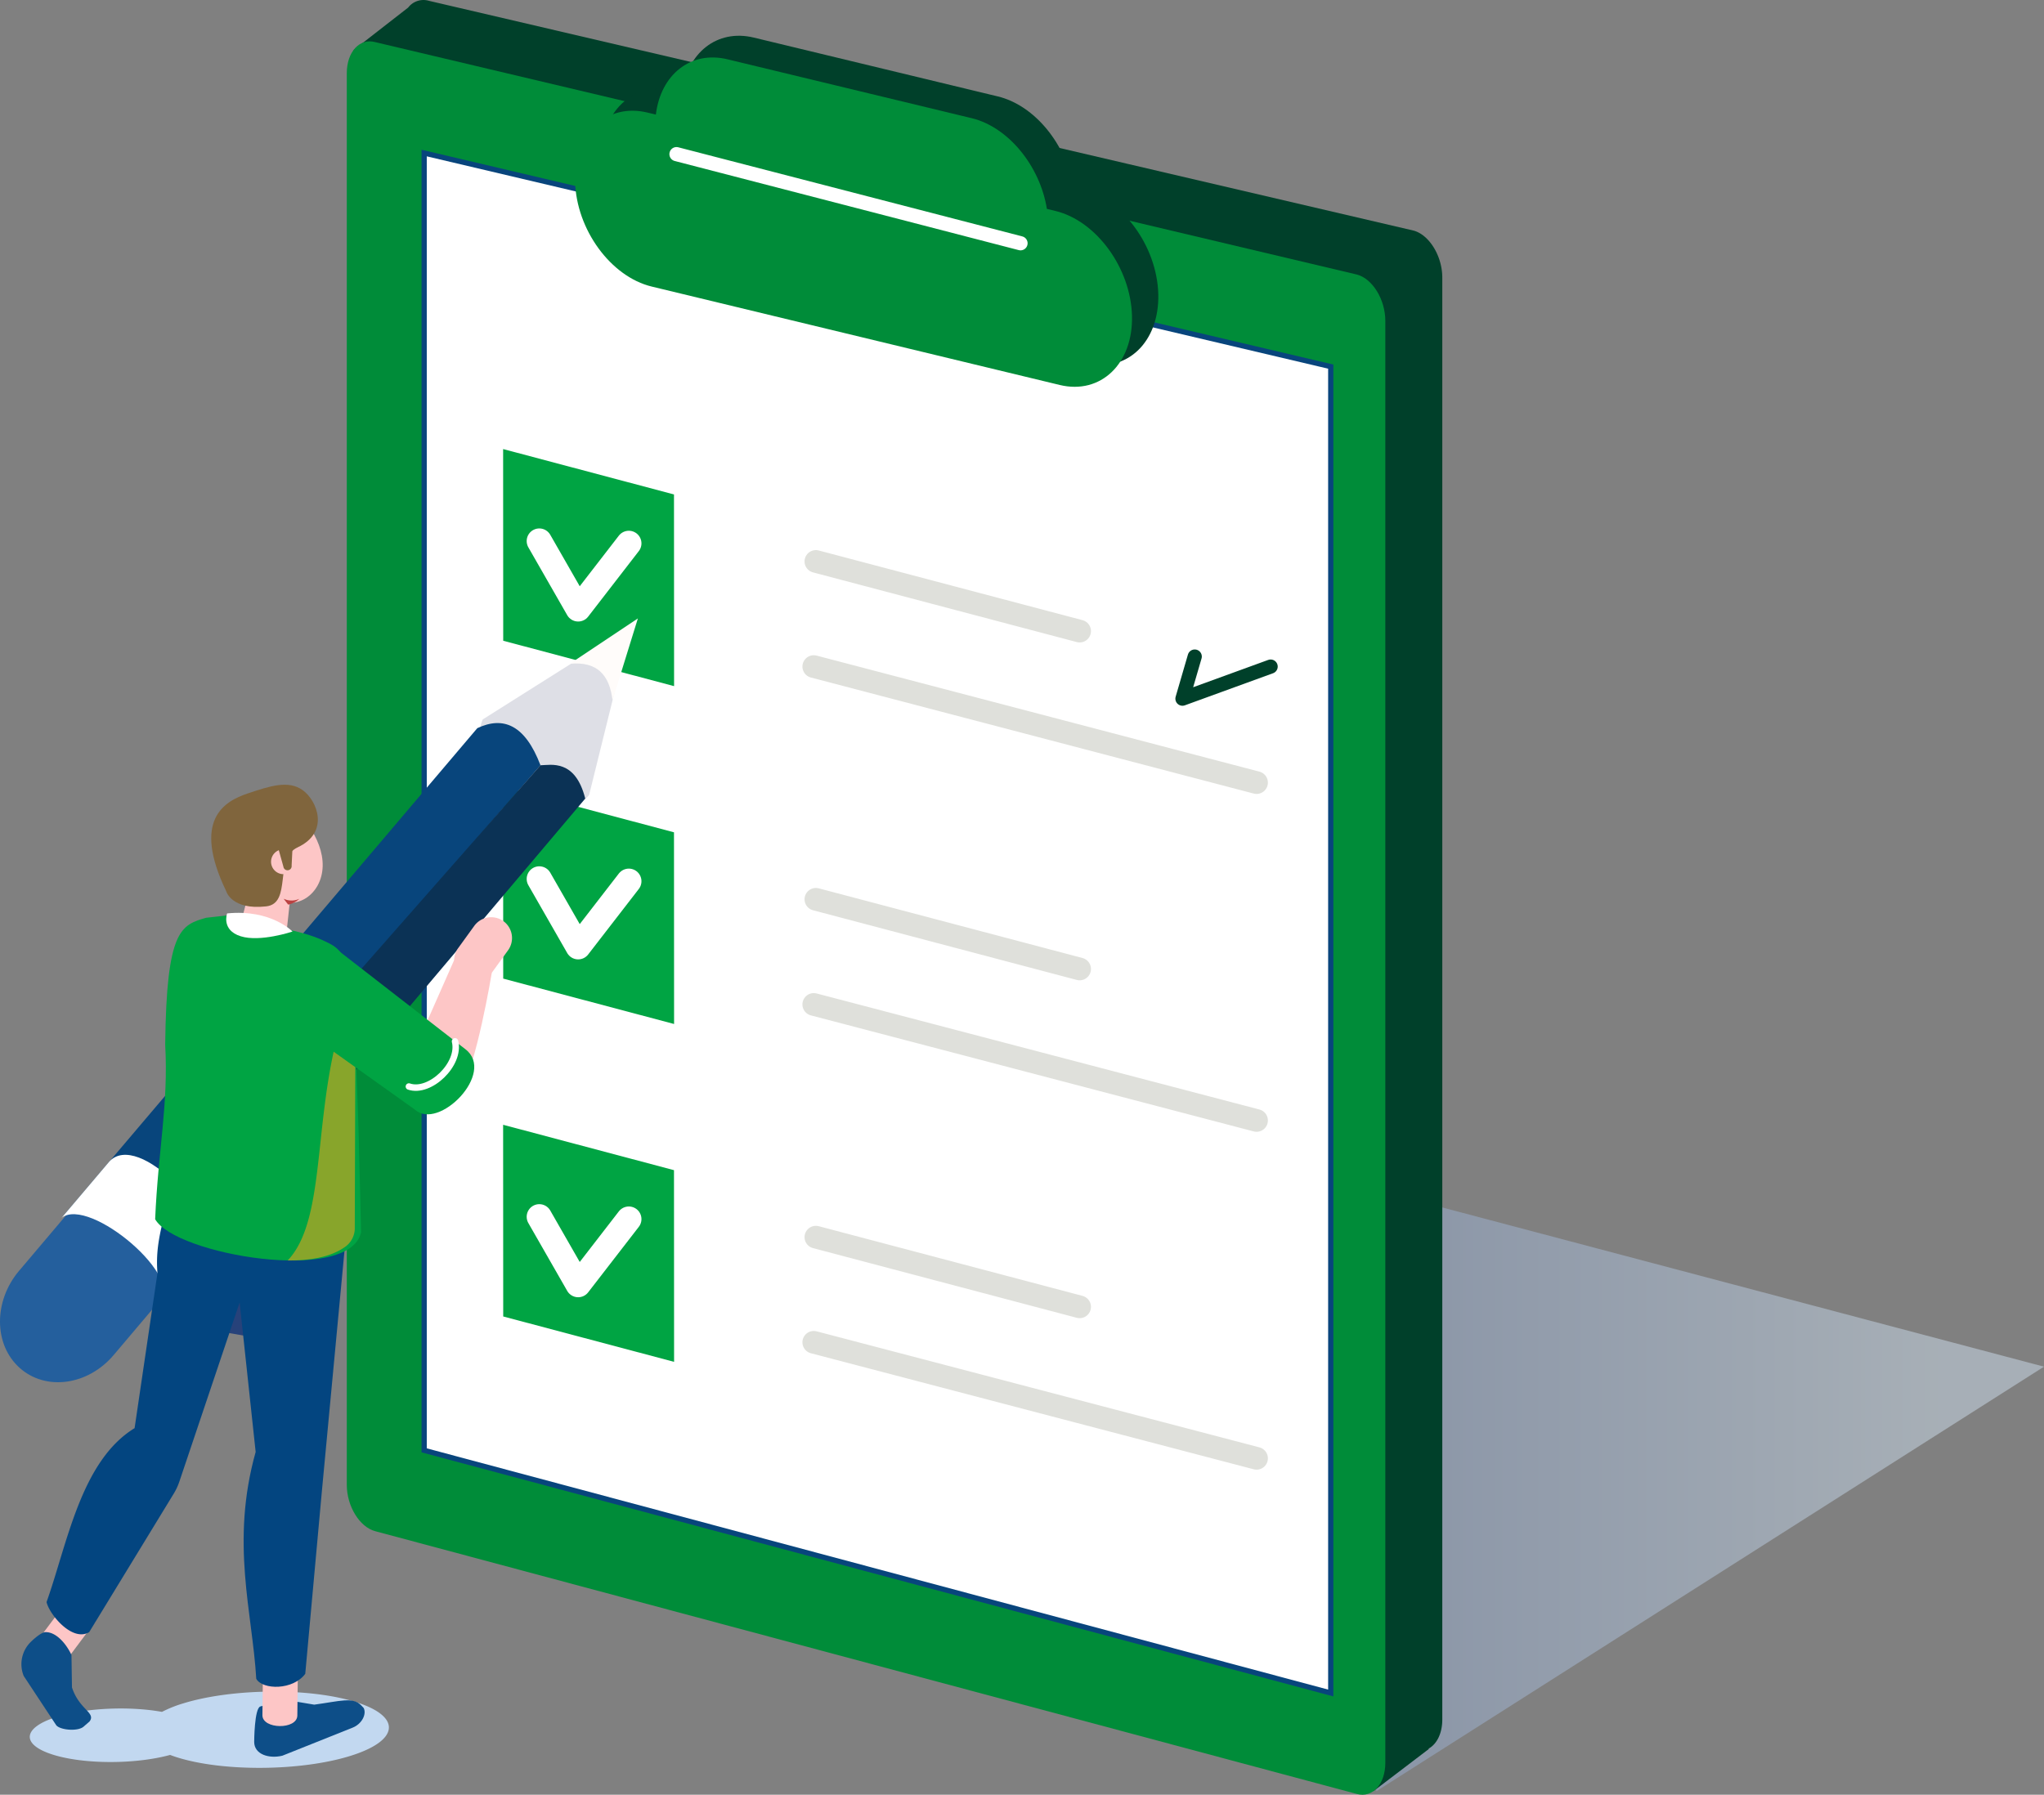 <svg xmlns="http://www.w3.org/2000/svg" xmlns:xlink="http://www.w3.org/1999/xlink" width="447.841" height="393.325" viewBox="0 0 447.841 393.325">
  <rect x="0" y="0" width="447.841" height="393.325" fill="#808080" stroke="none"/>
  <defs>
    <linearGradient id="linear-gradient" y1="0.716" x2="1" y2="0.716" gradientUnits="objectBoundingBox">
      <stop offset="0" stop-color="#7c98cc"/>
      <stop offset="0.891" stop-color="#dbeeff"/>
    </linearGradient>
  </defs>
  <g id="Grupo_13271" data-name="Grupo 13271" transform="translate(-959.157 -216.649)">
    <path id="Caminho_12122" data-name="Caminho 12122" d="M1384.41,731.175l146.244-93.021L1333.521,585.98Z" transform="translate(-123.656 -121.993)" opacity="0.43" fill="url(#linear-gradient)" style="mix-blend-mode: multiply;isolation: isolate"/>
    <path id="Caminho_12123" data-name="Caminho 12123" d="M1307.144,267.2l-215.75-50.361a4.225,4.225,0,0,0-4.607,1.483l0-.007-11.94,9.295,10.322,24.979V527.905c0,4.671,2.8,9.3,6.228,10.283L1279.7,592.3l18.6,16.882,12.124-9.229-.049-.086c1.794-.979,3-3.32,3-6.382V277.478C1313.373,272.807,1310.57,268.18,1307.144,267.2Z" transform="translate(-38.212 0)" fill="#00402A"/>
    <path id="Caminho_12124" data-name="Caminho 12124" d="M1293.947,614.284l-215.124-57.6c-3.415-.914-6.21-5.484-6.21-10.156V237.177c0-4.672,2.795-7.746,6.21-6.831l215.124,50.946c3.415.915,6.21,5.485,6.21,10.156V607.454C1300.157,612.125,1297.362,615.2,1293.947,614.284Z" transform="translate(-37.475 -4.471)" fill="#008C39"/>
    <path id="Caminho_12125" data-name="Caminho 12125" d="M1296.56,604.22l-198.633-53.18V266.731l198.633,46.806Z" transform="translate(-45.837 -16.542)" fill="#fff" stroke="#08457c" stroke-miterlimit="10" stroke-width="1.144"/>
    <path id="Caminho_12126" data-name="Caminho 12126" d="M1261.143,261.982l-1.863-.449c-1.49-9.348-8.413-17.936-16.49-19.884l-53.488-12.9c-8.076-1.949-14.655,3.381-15.694,12.119l-1.862-.449c-8.969-2.164-16.095,4.646-15.834,15.133h0c.26,10.487,7.812,20.838,16.781,23l89.4,21.57c8.969,2.164,16.094-4.646,15.833-15.133h0C1277.664,274.5,1270.112,264.146,1261.143,261.982Z" transform="translate(-64.987 -3.862)" fill="#00402A"/>
    <g id="Grupo_13266" data-name="Grupo 13266" transform="translate(1069.391 463.151)">
      <line id="Linha_2" data-name="Linha 2" x2="57.791" y2="15.272" transform="translate(68.523 24.627)" fill="none" stroke="#dfe0db" stroke-linecap="round" stroke-linejoin="round" stroke-width="4.964"/>
      <line id="Linha_3" data-name="Linha 3" x2="97.019" y2="25.431" transform="translate(68.06 47.667)" fill="none" stroke="#dfe0db" stroke-linecap="round" stroke-linejoin="round" stroke-width="4.964"/>
      <path id="Caminho_12127" data-name="Caminho 12127" d="M1161.219,636.686l-37.437-9.946-.02-42.008,37.437,9.946Z" transform="translate(-1123.761 -584.732)" fill="#00A443"/>
      <path id="Caminho_12128" data-name="Caminho 12128" d="M1135.6,614.837l8.517,14.868,11.1-14.36" transform="translate(-1127.673 -594.675)" fill="none" stroke="#fff" stroke-linecap="round" stroke-linejoin="round" stroke-width="5.531"/>
    </g>
    <g id="Grupo_13267" data-name="Grupo 13267" transform="translate(1069.391 389.107)">
      <line id="Linha_4" data-name="Linha 4" x2="57.791" y2="15.272" transform="translate(68.523 24.627)" fill="none" stroke="#dfe0db" stroke-linecap="round" stroke-linejoin="round" stroke-width="4.964"/>
      <line id="Linha_5" data-name="Linha 5" x2="97.019" y2="25.431" transform="translate(68.06 47.667)" fill="none" stroke="#dfe0db" stroke-linecap="round" stroke-linejoin="round" stroke-width="4.964"/>
      <path id="Caminho_12129" data-name="Caminho 12129" d="M1161.219,526.122l-37.437-9.946-.02-42.008,37.437,9.946Z" transform="translate(-1123.761 -474.167)" fill="#00A443"/>
      <path id="Caminho_12130" data-name="Caminho 12130" d="M1135.6,504.273l8.517,14.868,11.1-14.361" transform="translate(-1127.673 -484.111)" fill="none" stroke="#fff" stroke-linecap="round" stroke-linejoin="round" stroke-width="5.531"/>
    </g>
    <g id="Grupo_13268" data-name="Grupo 13268" transform="translate(1069.391 315.063)">
      <line id="Linha_6" data-name="Linha 6" x2="57.791" y2="15.272" transform="translate(68.523 24.627)" fill="none" stroke="#dfe0db" stroke-linecap="round" stroke-linejoin="round" stroke-width="4.964"/>
      <line id="Linha_7" data-name="Linha 7" x2="97.019" y2="25.431" transform="translate(68.06 47.667)" fill="none" stroke="#dfe0db" stroke-linecap="round" stroke-linejoin="round" stroke-width="4.964"/>
      <path id="Caminho_12131" data-name="Caminho 12131" d="M1161.219,415.558l-37.437-9.946-.02-42.008,37.437,9.946Z" transform="translate(-1123.761 -363.603)" fill="#00A443"/>
      <path id="Caminho_12132" data-name="Caminho 12132" d="M1135.6,393.709l8.517,14.868,11.1-14.361" transform="translate(-1127.673 -373.547)" fill="none" stroke="#fff" stroke-linecap="round" stroke-linejoin="round" stroke-width="5.531"/>
    </g>
    <path id="Caminho_12133" data-name="Caminho 12133" d="M1252.538,269.089l-1.862-.449c-1.489-9.348-8.413-17.936-16.49-19.884l-53.488-12.9c-8.077-1.949-14.655,3.381-15.694,12.119l-1.863-.449c-8.969-2.164-16.094,4.646-15.833,15.133h0c.26,10.487,7.812,20.838,16.781,23l89.4,21.569c8.969,2.164,16.094-4.646,15.833-15.133h0C1269.059,281.6,1261.507,271.253,1252.538,269.089Z" transform="translate(-62.145 -6.21)" fill="#008C39"/>
    <line id="Linha_8" data-name="Linha 8" x2="75.38" y2="19.532" transform="translate(1107.374 250.429)" fill="none" stroke="#fff" stroke-linecap="round" stroke-linejoin="round" stroke-width="3.104"/>
    <g id="Grupo_13270" data-name="Grupo 13270" transform="translate(959.157 352.181)">
      <g id="Grupo_13269" data-name="Grupo 13269" transform="translate(0 0)">
        <path id="Caminho_12134" data-name="Caminho 12134" d="M1140.1,458.515l9.164-37.044-32.476,20.5C1112.21,452.282,1134.57,465.952,1140.1,458.515Z" transform="translate(-1011.021 -419.835)" fill="#dedfe6"/>
        <path id="Caminho_12135" data-name="Caminho 12135" d="M1160.5,419.028l-5.558,17.95c-.618-5.4-3.245-8.609-9.346-8.011Z" transform="translate(-1020.741 -419.028)" fill="#fffcfa"/>
        <path id="Caminho_12136" data-name="Caminho 12136" d="M984.074,636.079c.068-.08.13-.161.2-.242l.005,0,20.259-23.94c5.65-6.676,5.593-16.223-.128-21.322s-14.939-3.822-20.589,2.855l-20.259,23.94,0,0c-.068.078-.138.153-.206.233-5.649,6.676-5.593,16.223.129,21.322S978.425,642.755,984.074,636.079Z" transform="translate(-959.157 -474.661)" fill="#245f9d"/>
        <path id="Caminho_12137" data-name="Caminho 12137" d="M979.325,561.687l91.073-107.3c5.694-2.685,10.463-.747,13.84,8.128L999.812,559.8C993.407,549.109,986.359,555.574,979.325,561.687Z" transform="translate(-965.819 -430.339)" fill="#08457c"/>
        <path id="Caminho_12138" data-name="Caminho 12138" d="M1093.06,467.03c2.3-.046,7.616-1.4,9.808,7.3l-88.141,104.334c-3.078-9.374-8.694-12.7-8.694-12.7Z" transform="translate(-974.641 -434.85)" fill="#0b3255"/>
        <path id="Caminho_12139" data-name="Caminho 12139" d="M1000.585,627.223c-.08.066.129-.161.2-.242l.005,0,9-10.749c5.181-7.385-13.74-27.347-20.1-20.117-.069.078.137-.154.206-.232l-.005,0L979.517,608.12l.005.005c-.068.078-.289.3-.206.232C985.451,603.609,1006.987,621.88,1000.585,627.223Z" transform="translate(-965.81 -477.01)" fill="#fff"/>
      </g>
      <path id="Caminho_12140" data-name="Caminho 12140" d="M1021.53,639.409l21.9,3.821V620.355l-21.9-3.822Z" transform="translate(-979.76 -484.266)" fill="#27427a"/>
      <path id="Caminho_12141" data-name="Caminho 12141" d="M1040.406,772.534c-10.084-3.188-27.05-3.068-37.894.271a26.9,26.9,0,0,0-4.648,1.86c-7.063-1.274-16.533-.91-22.955,1.068-7.62,2.345-8.052,6.063-.966,8.3,6.809,2.153,18.073,2.152,25.7.068.47.177.961.352,1.489.518,10.084,3.189,27.049,3.068,37.893-.271S1050.49,775.723,1040.406,772.534Z" transform="translate(-962.375 -535.03)" fill="#c2d8f0"/>
      <path id="Caminho_12142" data-name="Caminho 12142" d="M1047.766,772.564l7.712,1.292c5.65-.765,8.48-1.763,10.313.179l.519.55c.681,1.352-.39,3.521-2.466,4.328l-15.357,6.132c-3,.711-6.15-.324-6.166-3.007,0,0,.016-7.5,1.386-7.8C1046.456,773.643,1045.366,773.133,1047.766,772.564Z" transform="translate(-986.627 -535.804)" fill="#0d4e88"/>
      <path id="Caminho_12143" data-name="Caminho 12143" d="M1052.661,772.96c-.037,3.144-7.687,3.052-7.649-.092l.123-10.22,7.649.092Z" transform="translate(-987.516 -532.528)" fill="#fdc6c6"/>
      <path id="Caminho_12144" data-name="Caminho 12144" d="M1050.479,710.676c-2.673,3.617-9.306,3.557-10.735,1.106-.829-14.457-5.706-29.851-.133-49.729l-6.464-60.3,26.944,5.385-5.982,63.653Z" transform="translate(-983.597 -479.385)" fill="#034580"/>
      <path id="Caminho_12145" data-name="Caminho 12145" d="M978.822,752.54c-1.713,2.29-8.12-1.9-6.407-4.188l5.567-7.443,6.407,4.188Z" transform="translate(-963.441 -525.348)" fill="#fdc6c6"/>
      <path id="Caminho_12146" data-name="Caminho 12146" d="M983.73,703.57c-3.756,2.244-8.821-4.044-9.339-6.6,4.52-12.642,7.492-30.9,19.287-38.105l5.012-33.985c-.428-5.216.54-9.363,2.693-17l19.359,11.4-17.258,51.3a13.089,13.089,0,0,1-1.234,2.647Z" transform="translate(-964.189 -481.409)" fill="#034580"/>
      <path id="Caminho_12147" data-name="Caminho 12147" d="M1055.628,492c-.173,6.192-5.819,9.867-10.42,7.036s-8.192-10.146-8.019-16.337,4.044-8.917,8.645-6.086S1055.8,485.813,1055.628,492Z" transform="translate(-984.93 -437.681)" fill="#fdc6c6"/>
      <path id="Caminho_12148" data-name="Caminho 12148" d="M1040.8,518.691l-.633-.164a4.027,4.027,0,0,1-2.881-4.893l3.12-12.056a4.027,4.027,0,0,1,4.893-2.881l.633.163a4.027,4.027,0,0,1,2.881,4.893l-1.294,12.026C1046.964,517.917,1042.938,519.244,1040.8,518.691Z" transform="translate(-984.921 -445.301)" fill="#fdc6c6"/>
      <path id="Caminho_12149" data-name="Caminho 12149" d="M1031.547,496.789s1.154,4.173,8.757,3.318c5.737-.645,1.621-10.487,6.875-12.926,7.1-3.3,4.3-10.248,1.159-12.519s-7.13-.958-12.044.686C1031.095,477.088,1024.016,481.112,1031.547,496.789Z" transform="translate(-981.984 -437.003)" fill="#80653d"/>
      <path id="Caminho_12150" data-name="Caminho 12150" d="M1053.292,497.377a2.727,2.727,0,1,1-2.65-2.8A2.727,2.727,0,0,1,1053.292,497.377Z" transform="translate(-988.449 -443.982)" fill="#fdc6c6"/>
      <path id="Caminho_12151" data-name="Caminho 12151" d="M1009.917,582.741c.655-15.2,2.94-25.135,2.2-38.278.287-25.116,3.425-26.19,8.965-27.782l5.54-.618c1.72.328,3.313,1.12,5.015,1.536,7.122,1.743,11.689,2.131,16.8,4.9,4.556,2.466,4.82,9.06,4.81,14.583,1.231,16.189,1.556,40.558,1.785,48.549C1052.444,597.072,1014.252,590.485,1009.917,582.741Z" transform="translate(-975.924 -451.08)" fill="#00A443"/>
      <path id="Caminho_12152" data-name="Caminho 12152" d="M1052.951,512.048l-1-1.285a4.093,4.093,0,0,0,3.453.011A5.247,5.247,0,0,1,1052.951,512.048Z" transform="translate(-989.809 -449.329)" fill="#ba4141"/>
      <path id="Caminho_12153" data-name="Caminho 12153" d="M1068.118,550.273l-4.178,4.508c-4.906,19.8-2.632,39.866-10.676,48.312,4.922-.014,9.431-.662,12.767-3.115a5.016,5.016,0,0,0,1.942-3.815Z" transform="translate(-990.242 -462.379)" fill="#88a52b"/>
      <path id="Caminho_12154" data-name="Caminho 12154" d="M1033.362,515.5s-1.331,3.64,2.957,5,11.374-1.031,11.374-1.031S1042.976,514.522,1033.362,515.5Z" transform="translate(-983.603 -450.851)" fill="#fff"/>
      <path id="Caminho_12155" data-name="Caminho 12155" d="M1052.1,497.939h0a.912.912,0,0,1-1.022-.781l-1.613-5.785c-.067-.5,1.225-.2,1.72-.269h0c.5-.067,1.915-.516,1.981-.021l-.286,5.834A.911.911,0,0,1,1052.1,497.939Z" transform="translate(-988.985 -442.753)" fill="#80653d"/>
      <path id="Caminho_12156" data-name="Caminho 12156" d="M1109.622,529.988h0a4.579,4.579,0,0,0,6.375-1.023l3.559-4.92a4.579,4.579,0,0,0-1.024-6.376h0a4.579,4.579,0,0,0-6.375,1.023l-3.56,4.92A4.579,4.579,0,0,0,1109.622,529.988Z" transform="translate(-1008.234 -451.326)" fill="#fdc6c6"/>
      <path id="Caminho_12157" data-name="Caminho 12157" d="M1110.12,533.628s-3.383,20.641-7.02,26.087-13.107-1.959-13.107-1.959l11.883-26.908Z" transform="translate(-1002.374 -455.963)" fill="#fdc6c6"/>
      <path id="Caminho_12158" data-name="Caminho 12158" d="M1058.381,544.905l24.162,17.216c5.2,4.867,17.9-8.036,11.109-13.2-.428-.325-28.9-22.441-28.9-22.441S1054.958,535.978,1058.381,544.905Z" transform="translate(-991.692 -454.519)" fill="#00A443"/>
      <path id="Caminho_12159" data-name="Caminho 12159" d="M1092.931,567.321c4.577,1.59,11.367-4.88,10.109-9.9" transform="translate(-1003.344 -464.739)" fill="none" stroke="#fff" stroke-linecap="round" stroke-linejoin="round" stroke-width="1.417"/>
      <path id="Caminho_12160" data-name="Caminho 12160" d="M977.129,755.791l.11,7.089c1.607,4.914,5.291,5.495,3.859,7.446l-1.213,1.057c-1.213,1.23-5.26.851-6.1-.227l-7.116-10.783a6.824,6.824,0,0,1,1.566-7.488s2.109-2.094,3.179-2.123C973.967,750.693,976.23,753.744,977.129,755.791Z" transform="translate(-961.469 -528.602)" fill="#0d4e88"/>
    </g>
    <path id="Caminho_12161" data-name="Caminho 12161" d="M1348.706,431.5l-2.69,9.232,19.32-7.033" transform="translate(-127.783 -70.966)" fill="none" stroke="#00402A" stroke-linecap="round" stroke-linejoin="round" stroke-width="3.104"/>
  </g>
</svg>
